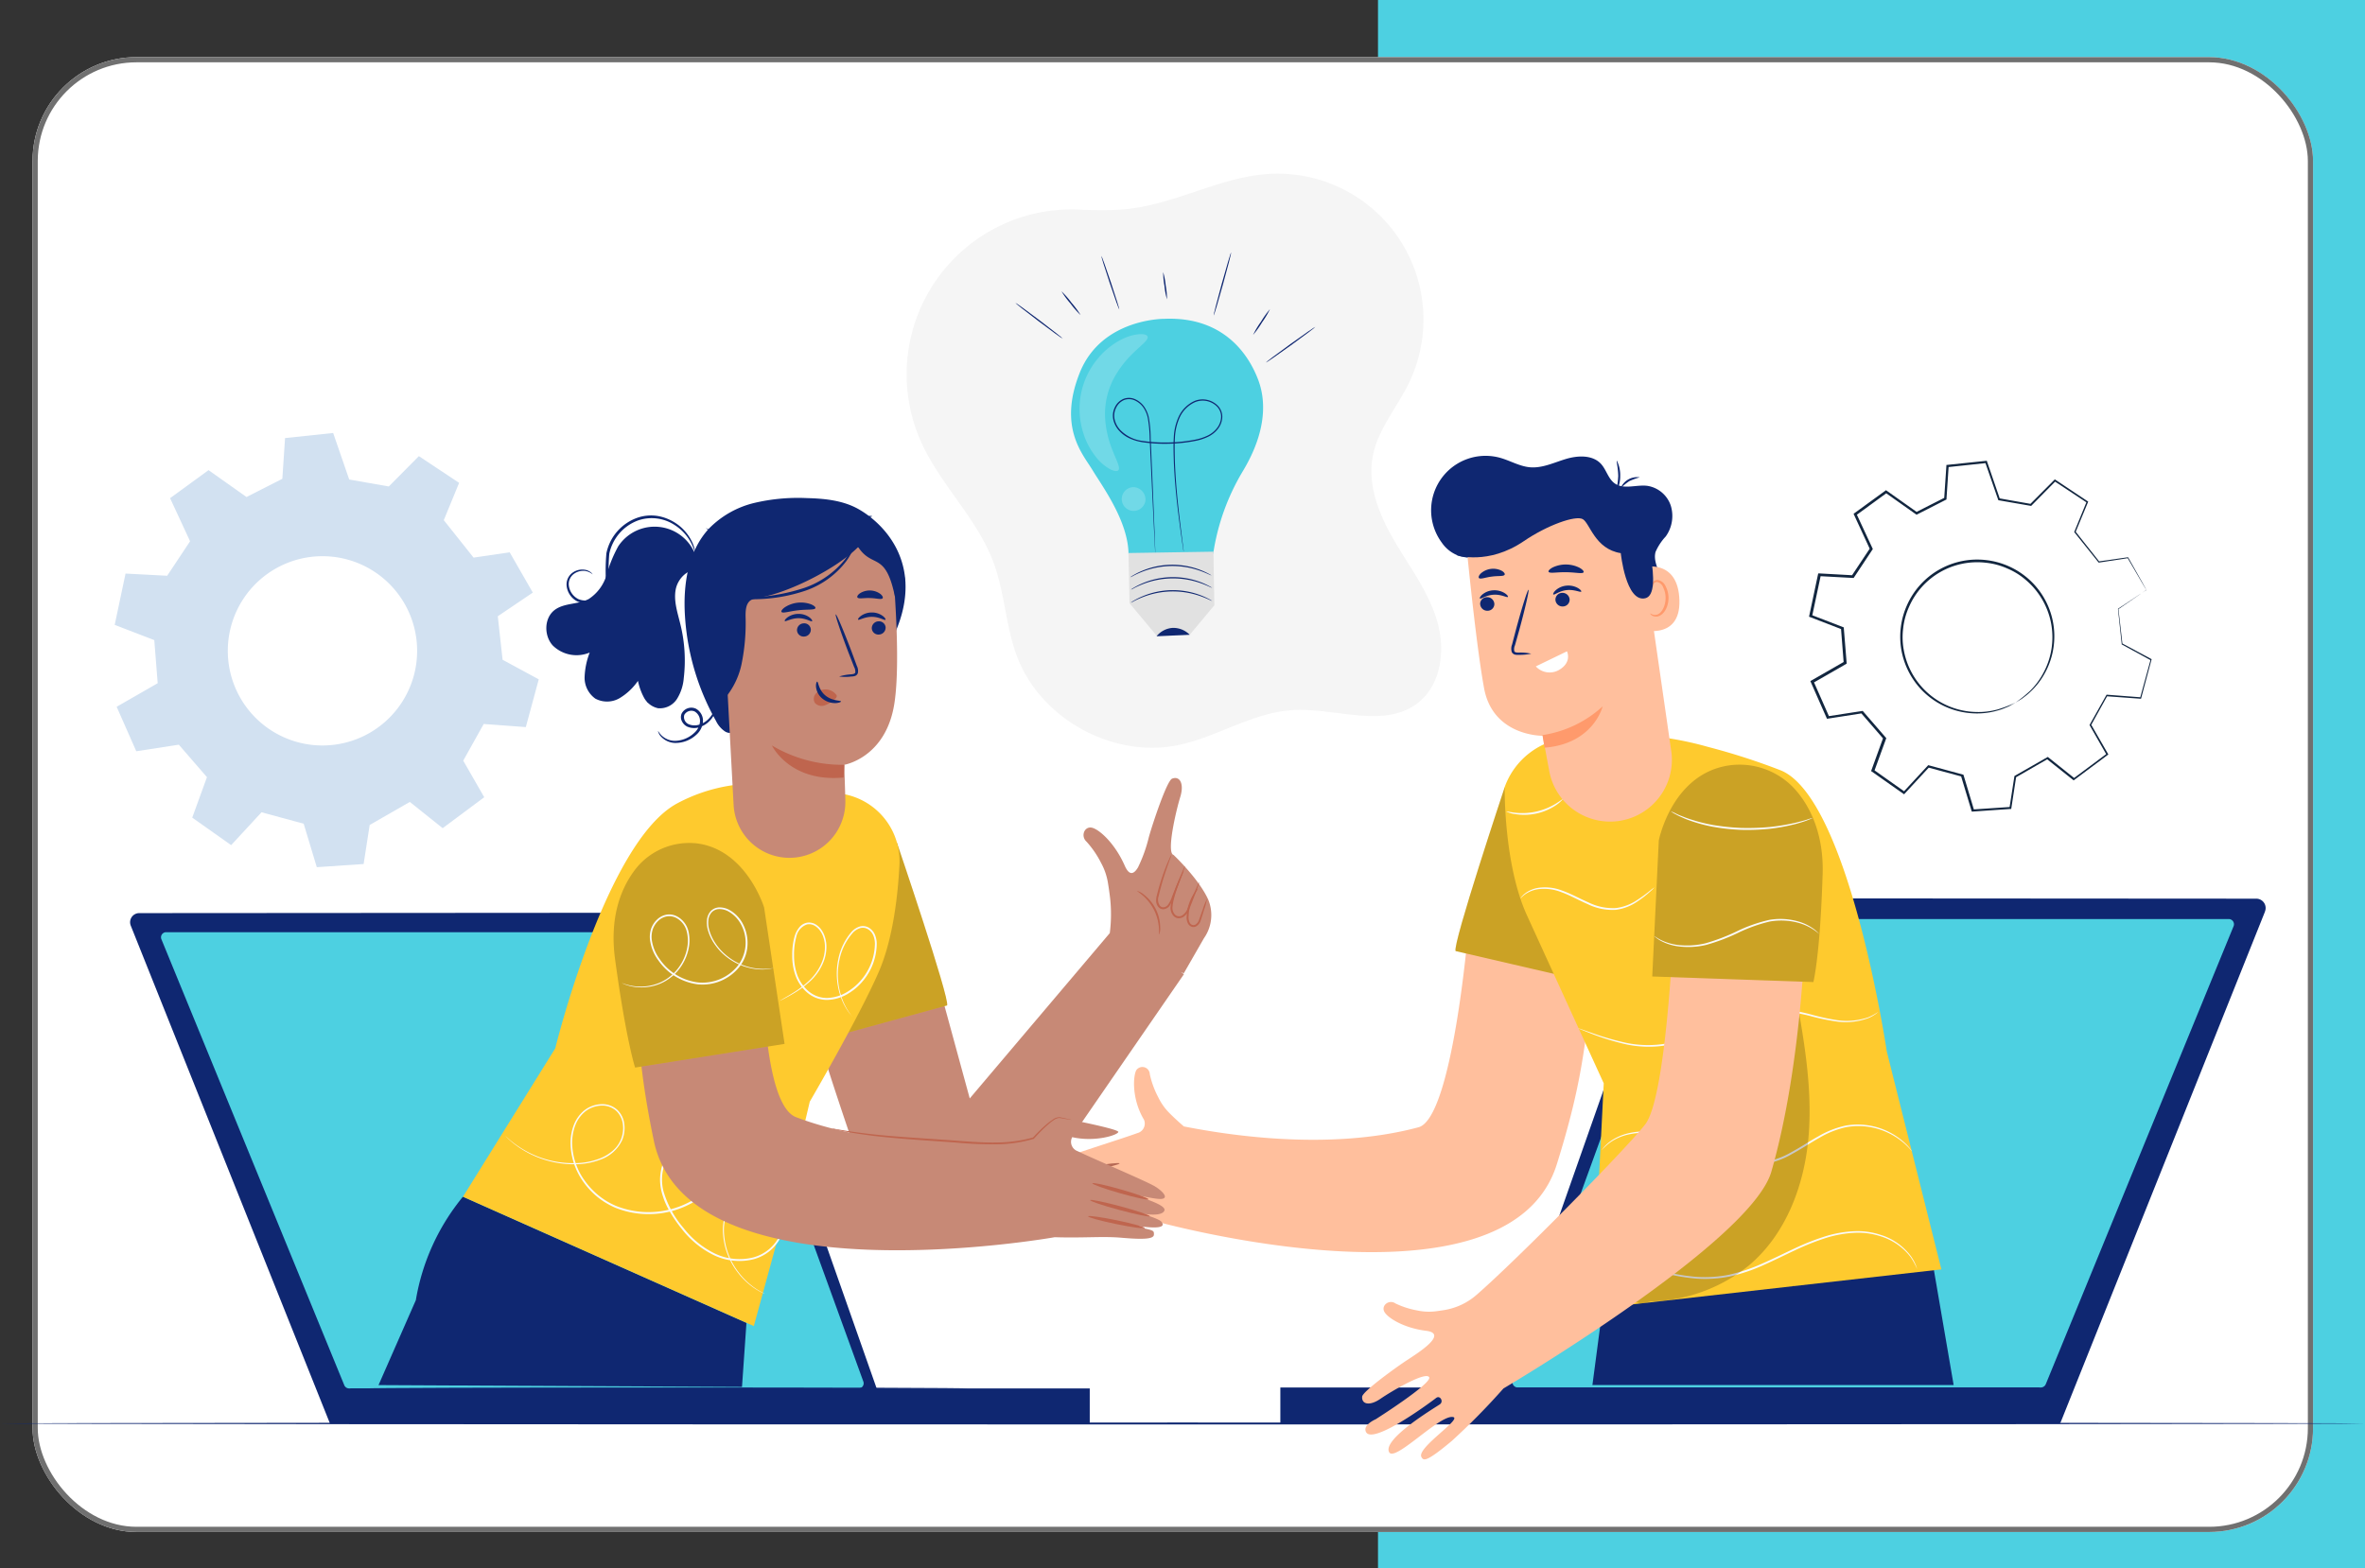 <svg xmlns="http://www.w3.org/2000/svg" width="455.268" height="302" viewBox="0 0 455.268 302">
  <rect x="0" y="0" width="455.268" height="302" fill="#333333" stroke="none"/>
  <g id="Grupo_146541" data-name="Grupo 146541" transform="translate(-4650.732 -9726)">
    <rect id="Rectángulo_42501" data-name="Rectángulo 42501" width="190" height="302" transform="translate(4916 9726)" fill="#4dd0e1"/>
    <g id="Rectángulo_44444" data-name="Rectángulo 44444" transform="translate(4657 9737)" fill="#fff" stroke="#707070" stroke-width="1">
      <rect width="439" height="284" rx="20" stroke="none"/>
      <rect x="0.5" y="0.5" width="438" height="283" rx="19.5" fill="none"/>
    </g>
    <g id="_9" data-name="9" transform="translate(4646.112 9653.413)">
      <path id="Trazado_200096" data-name="Trazado 200096" d="M129.926,226.082l-4.436-7.727-6.948,1.023-5.738-7.212,2.955-7.184-7.749-5.144-5.788,5.839-7.62-1.338L91.51,195.38l-9.259.98-.522,7.842-6.9,3.506-7.305-5.173-7.405,5.395,3.849,8.3-4.408,6.64-8.014-.422-2.089,9.881,7.62,2.934.658,8.3-7.9,4.536,3.778,8.565L61.8,255.4l5.416,6.254-2.833,7.792,7.491,5.295,5.846-6.325,8.114,2.2,2.526,8.371,9.015-.608,1.166-7.52,7.727-4.436,6.325,5.051,8-5.96-4.043-7.041,3.942-7.062,8.107.6,2.49-9.194-6.962-3.771-.923-8.379,6.747-4.558Zm-31.4,27.053a18.224,18.224,0,1,1,6.733-24.878A18.226,18.226,0,0,1,98.522,253.135Z" transform="translate(-22.757 -39.417)" fill="#d2e1f1"/>
      <g id="Grupo_142416" data-name="Grupo 142416" transform="translate(352.863 161.305)">
        <path id="Trazado_200097" data-name="Trazado 200097" d="M556.25,232.658l-3.565-6.2-5.585.821-4.609-5.788,2.377-5.768-6.222-4.126L534,216.281l-6.116-1.072-2.483-7.2-7.44.783-.425,6.29L512,217.894l-5.865-4.155-5.952,4.329,3.092,6.657-3.536,5.333-6.435-.338-1.681,7.933,6.116,2.358.531,6.667-6.348,3.643,3.034,6.879,6.57-1.024,4.348,5.024-2.271,6.261,6.019,4.251,4.7-5.082,6.512,1.759,2.029,6.725,7.237-.493.937-6.039,6.2-3.565,5.082,4.048,6.425-4.783L545.5,258.63l3.16-5.672,6.512.483,2-7.382-5.585-3.024-.744-6.725,5.42-3.662Zm-25.218,21.721a14.629,14.629,0,1,1,5.4-19.972A14.634,14.634,0,0,1,531.032,254.379Z" transform="translate(-491.34 -207.788)" fill="none"/>
        <path id="Trazado_200098" data-name="Trazado 200098" d="M531.645,255.046a25.2,25.2,0,0,0,2.8-2.242,13.931,13.931,0,0,0,2.522-3.333,14.452,14.452,0,0,0-3.333-18.1,13.179,13.179,0,0,0-3.517-2.174,13.475,13.475,0,0,0-4.164-1.111,14.32,14.32,0,0,0-14.744,8.464,13.655,13.655,0,0,0-1.14,4.155,13.447,13.447,0,0,0,.106,4.135,14.486,14.486,0,0,0,13.952,11.991,13.96,13.96,0,0,0,4.155-.5,26.2,26.2,0,0,0,3.353-1.285s-.068.048-.2.126c-.164.087-.367.2-.609.338a6.881,6.881,0,0,1-1.024.483,10.05,10.05,0,0,1-1.459.522,13.989,13.989,0,0,1-4.213.589,14.765,14.765,0,0,1-11.053-5.121,14.9,14.9,0,0,1-3.353-7.073,14.853,14.853,0,0,1,1.043-8.57,14.785,14.785,0,0,1,15.257-8.764,14.866,14.866,0,0,1,7.923,3.42,14.738,14.738,0,0,1,5.082,13.247,14.581,14.581,0,0,1-1.817,5.334,13.8,13.8,0,0,1-2.638,3.343,9.97,9.97,0,0,1-1.188,1,6.378,6.378,0,0,1-.937.647c-.242.145-.435.261-.6.357a.817.817,0,0,1-.213.106Z" transform="translate(-491.944 -208.445)" fill="#12263f"/>
        <path id="Trazado_200099" data-name="Trazado 200099" d="M556.24,232.65l-.329.242c-.242.164-.57.4-1.015.705-.918.638-2.271,1.565-4.039,2.783l.029-.068c.212,1.826.473,4.087.773,6.725l-.058-.087c1.652.889,3.546,1.9,5.594,3l.087.048-.029.1c-.6,2.232-1.266,4.715-1.981,7.392l-.029.116h-.126c-2.029-.155-4.222-.309-6.512-.473l.155-.087c-.976,1.759-2.048,3.681-3.15,5.672v-.174c1,1.749,2.116,3.672,3.256,5.652l.087.145-.135.1c-1.99,1.488-4.164,3.121-6.416,4.792l-.126.1-.126-.1c-1.565-1.246-3.3-2.628-5.082-4.048l.232.019c-1.923,1.1-4.039,2.329-6.2,3.575l.106-.155c-.29,1.865-.609,3.932-.928,6.039l-.029.174h-.174c-2.242.164-4.725.338-7.237.5h-.184l-.048-.164c-.628-2.087-1.324-4.387-2.029-6.725l.164.155c-2.029-.551-4.261-1.15-6.512-1.759l.242-.068c-1.459,1.585-3.073,3.324-4.7,5.082l-.145.155-.174-.126c-1.884-1.333-3.942-2.783-6.02-4.242l-.155-.106.068-.174c.715-1.961,1.488-4.106,2.271-6.261l.048.251c-1.372-1.575-2.85-3.295-4.348-5.024l.232.087c-2.077.319-4.309.667-6.57,1.024l-.193.029-.077-.174c-.966-2.184-1.99-4.522-3.034-6.879l-.087-.2.193-.116s.087-.048.135-.077q3.131-1.8,6.213-3.565l-.126.242q-.261-3.362-.522-6.667l.164.213q-3.087-1.188-6.116-2.358l-.2-.077.048-.2q.855-4.015,1.681-7.933l.048-.2h.213c2.174.126,4.309.242,6.435.357l-.213.106q1.8-2.7,3.546-5.334l-.019.232c-1.044-2.261-2.077-4.474-3.082-6.667l-.077-.174.155-.116,5.952-4.329.135-.1.135.1,5.865,4.155-.232-.019q2.841-1.435,5.546-2.812l-.116.184c.145-2.164.29-4.251.425-6.29v-.174l.184-.019c2.57-.271,5.044-.522,7.44-.773l.155-.019.048.155c.86,2.512,1.681,4.9,2.474,7.2l-.145-.126c2.174.386,4.174.744,6.116,1.082l-.155.048c1.671-1.681,3.2-3.208,4.657-4.676l.1-.1.116.077c2.261,1.507,4.3,2.87,6.213,4.145l.1.068-.048.106c-.9,2.164-1.672,4.029-2.387,5.759l-.019-.126c1.768,2.242,3.266,4.135,4.59,5.807l-.1-.039c2.329-.328,4.087-.58,5.585-.792h.048l.029.039c1.188,2.116,2.068,3.681,2.667,4.725.28.5.493.879.638,1.15.135.251.193.377.193.377s-.087-.126-.232-.377-.377-.638-.676-1.14c-.6-1.034-1.5-2.56-2.715-4.648l.077.039c-1.5.222-3.256.493-5.575.85h-.058l-.039-.039c-1.333-1.662-2.841-3.546-4.628-5.778l-.048-.058.029-.068c.715-1.739,1.469-3.594,2.358-5.768l.058.174c-1.913-1.266-3.961-2.618-6.232-4.116l.2-.019c-1.449,1.469-2.966,3-4.638,4.7l-.068.068-.087-.019-6.116-1.063-.106-.019-.039-.106c-.792-2.3-1.623-4.677-2.493-7.189l.213.135c-2.4.261-4.86.522-7.43.792l.184-.193c-.135,2.039-.271,4.126-.415,6.29v.126l-.116.058c-1.807.918-3.643,1.855-5.536,2.821l-.116.058-.106-.077q-2.884-2.029-5.865-4.145h.27c-1.942,1.42-3.923,2.86-5.942,4.338l.077-.29c1.015,2.184,2.048,4.4,3.092,6.657l.058.126-.077.116q-1.739,2.638-3.536,5.333l-.077.116h-.135q-3.174-.174-6.435-.348l.251-.193q-.826,3.913-1.681,7.933l-.155-.28c2.019.783,4.068,1.565,6.116,2.358l.145.058v.155q.275,3.3.541,6.667v.155l-.126.077q-3.087,1.768-6.213,3.565c-.048.029-.1.058-.135.077l.106-.319c1.034,2.358,2.068,4.7,3.034,6.879l-.271-.145c2.251-.348,4.493-.7,6.57-1.015l.135-.019.087.106c1.5,1.73,2.976,3.44,4.348,5.024l.1.106-.048.135c-.783,2.155-1.565,4.29-2.28,6.261l-.087-.29,6.01,4.251-.319.029c1.623-1.759,3.227-3.488,4.7-5.073l.1-.106.135.039c2.261.609,4.483,1.217,6.512,1.768l.126.039.039.126c.705,2.338,1.391,4.638,2.019,6.725l-.232-.164c2.522-.164,5-.328,7.237-.483l-.2.184c.329-2.106.647-4.174.937-6.039l.019-.106.087-.048c2.164-1.237,4.29-2.454,6.213-3.556l.126-.068.106.087c1.778,1.42,3.507,2.812,5.073,4.058h-.242c2.251-1.681,4.435-3.295,6.425-4.783l-.048.242c-1.14-1.99-2.232-3.913-3.237-5.662l-.048-.087.048-.087c1.111-1.99,2.193-3.9,3.179-5.662l.048-.087h.106c2.29.184,4.483.348,6.512.5l-.155.106c.725-2.667,1.411-5.15,2.019-7.372l.058.145c-2.048-1.121-3.933-2.145-5.575-3.044l-.048-.029v-.058c-.29-2.638-.522-4.9-.715-6.725V236.3l.029-.029,4.048-2.686c.454-.3.8-.522,1.044-.686s.367-.232.367-.232Z" transform="translate(-491.33 -207.78)" fill="#12263f"/>
      </g>
      <path id="Trazado_200100" data-name="Trazado 200100" d="M459.888,442.306c0,.1-101.924.186-227.623.186S4.62,442.406,4.62,442.306s101.9-.186,227.645-.186S459.888,442.206,459.888,442.306Z" transform="translate(0 -95.614)" fill="#0f2771"/>
      <g id="Grupo_142434" data-name="Grupo 142434" transform="translate(205.936 160.391)">
        <g id="Grupo_142417" data-name="Grupo 142417" transform="translate(45.154 85.172)">
          <path id="Trazado_200101" data-name="Trazado 200101" d="M554.417,303.587l-39.374,98.432H404.54l35.1-99.77a1.812,1.812,0,0,1,1.7-1.209l111.39.072a1.8,1.8,0,0,1,1.674,2.476Z" transform="translate(-364.865 -301.04)" fill="#0f2771"/>
          <path id="Trazado_200102" data-name="Trazado 200102" d="M550.354,308.008,514.2,396.194a1.035,1.035,0,0,1-.959.63H412.569a1.011,1.011,0,0,1-.973-1.345l32.033-88.186a1.033,1.033,0,0,1,.973-.673H549.4a1.009,1.009,0,0,1,.959,1.381Z" transform="translate(-366.856 -302.628)" fill="#4dd0e1"/>
          <path id="Trazado_200103" data-name="Trazado 200103" d="M499.274,439.626H349.09V432.7h146.1Z" transform="translate(-349.09 -338.497)" fill="#0f2771"/>
        </g>
        <g id="Grupo_142425" data-name="Grupo 142425" transform="translate(0 53.584)">
          <g id="Grupo_142418" data-name="Grupo 142418" transform="translate(0 37.948)">
            <path id="Trazado_200104" data-name="Trazado 200104" d="M367.283,309.93s-3.027,35.976-9.545,37.729c-17.745,4.765-38.043,1.238-45.17-.157-.8-.687-1.724-1.517-2.762-2.554a11.181,11.181,0,0,1-2.175-3.07,17.312,17.312,0,0,1-1.624-4.436,1.427,1.427,0,0,0-2.6-.773c-.63,1.159-.9,5.552,1.488,9.552a1.9,1.9,0,0,1-1.3,2.569c-3.012,1.109-13.63,4.408-15.34,5.223-1.524.723-3,2.018-1.4,2.275s10.375-1,10.375-1-11.527,1.417-11.241,3.091c.193,1.152,3.3,1.7,10.833,0,0,0-9.488,1.245-10.475,2.24-2.24,2.247,9.187.866,9.187.866-8,1.038-7.913.622-8,1.717-.064.823,1.746,1.152,6.139,1.209,3.563.043,7.248.8,12.672,1.159h0s68.574,19.4,78.011-10.783c5.087-16.271,5.116-22.46,6.876-33.128" transform="translate(-285.983 -309.93)" fill="#ffbf9d"/>
            <path id="Trazado_200105" data-name="Trazado 200105" d="M301.693,381.218c.029.2-2.411.622-5.452.937s-5.517.408-5.531.207,2.433-.622,5.452-.937S301.657,381.018,301.693,381.218Z" transform="translate(-287.327 -330.181)" fill="#b66955"/>
            <path id="Trazado_200106" data-name="Trazado 200106" d="M301.327,376.884c.036.2-2.54.794-5.753,1.324s-5.839.8-5.874.6,2.54-.794,5.753-1.324S301.291,376.683,301.327,376.884Z" transform="translate(-287.04 -328.959)" fill="#b66955"/>
            <path id="Trazado_200107" data-name="Trazado 200107" d="M301.456,372.364c.036.2-2.39.8-5.423,1.345s-5.517.823-5.552.622,2.39-.8,5.423-1.345S301.42,372.164,301.456,372.364Z" transform="translate(-287.262 -327.674)" fill="#b66955"/>
          </g>
          <g id="Grupo_142419" data-name="Grupo 142419" transform="translate(78.859)">
            <path id="Trazado_200108" data-name="Trazado 200108" d="M498.132,395.75l4.458,25.966H433.05l2.662-20.17Z" transform="translate(-406.682 -296.397)" fill="#0f2771"/>
            <path id="Trazado_200109" data-name="Trazado 200109" d="M405.687,271.11s-10.11,30.359-9.459,31.575l22.245,5.159Z" transform="translate(-396.198 -260.937)" fill="#feca2e"/>
            <path id="Trazado_200110" data-name="Trazado 200110" d="M405.687,271.11s-10.11,30.359-9.459,31.575l22.245,5.159Z" transform="translate(-396.198 -260.937)" opacity="0.2"/>
            <path id="Trazado_200111" data-name="Trazado 200111" d="M428.517,324.091l-2.182,43.453,67.179-7.606-10.518-42s-7.227-48.69-20.4-54.092a126.781,126.781,0,0,0-13.974-4.508,64.267,64.267,0,0,0-25.83-1.91l-1.352.172a14.419,14.419,0,0,0-11.992,9.459s-.236,14.954,4.357,24.857l14.7,32.169Z" transform="translate(-399.967 -256.893)" fill="#feca2e"/>
            <path id="Trazado_200112" data-name="Trazado 200112" d="M458.176,424.611c-.1,0-.25-3.535-.336-7.892s-.064-7.9.043-7.9.25,3.527.336,7.892.064,7.9-.036,7.9Z" transform="translate(-413.721 -300.115)" fill="#0f2771"/>
            <path id="Trazado_200113" data-name="Trazado 200113" d="M463.033,411.46a.574.574,0,0,1,.293-.193,1.334,1.334,0,0,1,1.689,1.316,1.566,1.566,0,0,1-1.045,1.4,1.664,1.664,0,0,1-1.681-.472,1.579,1.579,0,0,1-.408-1.359c.15-.83.658-1.109.665-1.066a2.875,2.875,0,0,0-.4,1.095,1.4,1.4,0,0,0,.393,1.095,1.366,1.366,0,0,0,1.324.358,1.248,1.248,0,0,0,.816-1.066,1.022,1.022,0,0,0-.522-.973,1.591,1.591,0,0,0-1.116-.136Z" transform="translate(-414.878 -300.759)" fill="#0f2771"/>
            <path id="Trazado_200114" data-name="Trazado 200114" d="M514.614,414.025a2.355,2.355,0,0,1-.265.215c-.186.122-.444.329-.809.537a16.74,16.74,0,0,1-3.241,1.51,18,18,0,0,1-17.365-2.912,18.762,18.762,0,0,1-3.642-3.857,16.926,16.926,0,0,1-1.746-3.12c-.179-.386-.265-.7-.343-.909a1.438,1.438,0,0,1-.093-.329,12.19,12.19,0,0,1,.565,1.173,18.668,18.668,0,0,0,1.832,3.027,19.058,19.058,0,0,0,3.642,3.742,17.87,17.87,0,0,0,11.927,3.849,19.285,19.285,0,0,0,8.386-2.3c.737-.4,1.131-.651,1.145-.622Z" transform="translate(-422.062 -299.074)" fill="#0f2771"/>
            <path id="Trazado_200115" data-name="Trazado 200115" d="M439.494,298.092a10.408,10.408,0,0,1-.8.78,21.7,21.7,0,0,1-2.4,1.882,9.577,9.577,0,0,1-4.221,1.66,10.8,10.8,0,0,1-5.438-1.095c-1.81-.794-3.434-1.717-5.016-2.282a9,9,0,0,0-4.343-.615,5.728,5.728,0,0,0-2.755,1.059c-.565.429-.794.758-.823.737a.886.886,0,0,1,.157-.243,3.861,3.861,0,0,1,.579-.6,5.641,5.641,0,0,1,2.8-1.209,9.07,9.07,0,0,1,4.5.551c1.624.565,3.263,1.488,5.044,2.268a10.741,10.741,0,0,0,5.259,1.095,9.533,9.533,0,0,0,4.114-1.546,28.339,28.339,0,0,0,2.447-1.774,7.174,7.174,0,0,1,.894-.665Z" transform="translate(-401.177 -268.608)" fill="#fafafa"/>
            <path id="Trazado_200116" data-name="Trazado 200116" d="M420.777,274.346a6.13,6.13,0,0,1-1.288,1.138,10.942,10.942,0,0,1-7.964,1.739,4.885,4.885,0,0,1-1.646-.5c.021-.064.644.122,1.681.236a12.363,12.363,0,0,0,7.785-1.7c.887-.537,1.388-.966,1.431-.916Z" transform="translate(-400.09 -261.855)" fill="#fafafa"/>
            <path id="Trazado_200117" data-name="Trazado 200117" d="M487.028,331.378a6.057,6.057,0,0,1-.465.4,7.56,7.56,0,0,1-1.538.851,12.573,12.573,0,0,1-6.389.587,42.236,42.236,0,0,1-4.365-.909,34.9,34.9,0,0,0-4.98-.966,17.99,17.99,0,0,0-5.545.4,35.319,35.319,0,0,0-5.7,1.9c-3.814,1.588-7.42,3.306-10.976,4.05a20.878,20.878,0,0,1-9.523-.243,47.791,47.791,0,0,1-6.132-1.975c-.68-.272-1.224-.487-1.624-.651-.372-.157-.558-.243-.558-.25a4.9,4.9,0,0,1,.587.179l1.653.58a54.743,54.743,0,0,0,6.146,1.853,20.835,20.835,0,0,0,9.395.165c3.5-.744,7.076-2.461,10.911-4.057a36.084,36.084,0,0,1,5.767-1.918,18.2,18.2,0,0,1,5.652-.386A34.636,34.636,0,0,1,474.364,332a41.542,41.542,0,0,0,4.322.945,12.814,12.814,0,0,0,6.3-.458,9.941,9.941,0,0,0,2.054-1.116Z" transform="translate(-405.595 -277.953)" fill="#fafafa"/>
            <path id="Trazado_200118" data-name="Trazado 200118" d="M435.59,366.8a1.482,1.482,0,0,1,.093-.136c.086-.107.186-.229.308-.386a7.821,7.821,0,0,1,1.431-1.252,9.8,9.8,0,0,1,2.726-1.274,12.843,12.843,0,0,1,3.95-.486c2.991.05,6.368,1.288,9.9,2.862a56.548,56.548,0,0,0,5.645,2.232,17.033,17.033,0,0,0,6.368.887,15.1,15.1,0,0,0,6.089-2.011c1.846-1,3.542-2.147,5.252-3.084a17.782,17.782,0,0,1,5.159-2.018,13.365,13.365,0,0,1,11.069,3.041,9.573,9.573,0,0,1,1.717,1.889.871.871,0,0,1-.122-.114c-.086-.1-.2-.215-.329-.365a7.914,7.914,0,0,0-.558-.572,8.6,8.6,0,0,0-.809-.723,13.482,13.482,0,0,0-6.2-2.862,13.1,13.1,0,0,0-4.722.021,17.405,17.405,0,0,0-5.051,2.011c-1.689.937-3.377,2.089-5.245,3.105a15.408,15.408,0,0,1-6.232,2.068,17.342,17.342,0,0,1-6.5-.909,55.966,55.966,0,0,1-5.667-2.268c-3.52-1.588-6.84-2.826-9.774-2.912a13.02,13.02,0,0,0-3.885.422,9.829,9.829,0,0,0-2.7,1.195,9.987,9.987,0,0,0-1.91,1.66Z" transform="translate(-407.405 -286.775)" fill="#fafafa"/>
            <path id="Trazado_200119" data-name="Trazado 200119" d="M495.773,397.889a12.362,12.362,0,0,0-1.266-2.311,11.483,11.483,0,0,0-5.824-3.992,13.909,13.909,0,0,0-4.88-.651,21.991,21.991,0,0,0-5.588,1,47.057,47.057,0,0,0-5.86,2.333c-1.989.923-4.021,1.96-6.168,2.9a33.182,33.182,0,0,1-6.475,2.182,24.475,24.475,0,0,1-6.354.415,37.33,37.33,0,0,1-10.468-2.433c-2.869-1.088-5.109-2.132-6.654-2.862-.773-.365-1.367-.658-1.767-.859-.186-.093-.336-.172-.458-.236a.8.8,0,0,1-.15-.093,1.438,1.438,0,0,1,.165.057c.129.057.279.122.472.2.436.193,1.037.458,1.8.8,1.567.687,3.821,1.7,6.69,2.748a37.618,37.618,0,0,0,10.4,2.34A24.07,24.07,0,0,0,459.64,399a33.464,33.464,0,0,0,6.4-2.168c2.132-.93,4.164-1.961,6.16-2.884a45.833,45.833,0,0,1,5.917-2.333,21.954,21.954,0,0,1,5.681-.987,14.063,14.063,0,0,1,4.973.708,11.439,11.439,0,0,1,5.86,4.157,8.827,8.827,0,0,1,.937,1.739c.064.193.122.358.165.487a.481.481,0,0,1,.043.172Z" transform="translate(-406.913 -294.937)" fill="#fafafa"/>
          </g>
          <g id="Grupo_142424" data-name="Grupo 142424" transform="translate(60.893 5.852)">
            <g id="Grupo_142423" data-name="Grupo 142423">
              <g id="Grupo_142420" data-name="Grupo 142420" transform="translate(50.373 43.781)" opacity="0.2">
                <path id="Trazado_200120" data-name="Trazado 200120" d="M446.742,385.84a31.242,31.242,0,0,0,18.861-6.948c7.141-6.025,10.675-15.483,11.455-24.8s-.88-18.639-2.533-27.833a126.523,126.523,0,0,0-15.433,28.978c-2.533,6.754-4.758,14.131-10.368,18.66-2,1.617-4.393,2.819-5.953,4.865s-1.9,5.4.172,6.912c.615.2,1.231.4,1.853.6" transform="translate(-441.49 -326.26)"/>
              </g>
              <g id="Grupo_142422" data-name="Grupo 142422">
                <path id="Trazado_200121" data-name="Trazado 200121" d="M377.443,378.821a16.227,16.227,0,0,0,4.264,1.381,10.636,10.636,0,0,0,3.592.157c.558-.072,1.088-.15,1.581-.229a12.486,12.486,0,0,0,6.225-2.919c7.749-6.726,28.72-28.012,32.47-32.827,4.508-5.788,5.767-44.054,5.767-44.054l25.164,4.121s-.451,27.576-6.64,49.034c-3.935,13.645-51.531,41.721-51.574,41.742a132.241,132.241,0,0,1-9.924,10.089c-5.073,4.25-5.459,3.806-5.853,3.127-1.059-1.817,8.643-7.82,5.81-7.735s-11.012,8.722-12.035,6.783c-1.338-2.533,8.93-8.629,9.759-9.209.809-.565.021-1.8-.7-1.238-1.037.809-12.149,9.058-13.494,6.59-.744-1.374,1.839-2.476,1.839-2.476s10.969-6.955,10.3-8.1c-.68-1.166-7.262,2.7-9.387,4.164-2.1,1.445-3.642,1.03-3.506-.429.093-.995,6.5-5.624,8.629-7.019s8.064-5.116,3.649-5.66-7.6-2.619-8.071-3.785.973-2.24,2.146-1.517Z" transform="translate(-371.088 -275.102)" fill="#ffbf9d"/>
                <g id="Grupo_142421" data-name="Grupo 142421" transform="translate(55.853)">
                  <path id="Trazado_200122" data-name="Trazado 200122" d="M463.052,265.371a14.38,14.38,0,0,1,13.223,4.071c2.934,3.055,5.881,8.164,5.631,16.278-.487,15.82-1.739,21.215-1.739,21.215l-31.017-1.073,1.216-26.574s2.4-11.749,12.679-13.909Z" transform="translate(-449.15 -265.071)" fill="#feca2e"/>
                  <path id="Trazado_200123" data-name="Trazado 200123" d="M463.052,265.371a14.38,14.38,0,0,1,13.223,4.071c2.934,3.055,5.924,8.572,5.674,16.678-.487,15.82-1.782,20.814-1.782,20.814l-31.017-1.073,1.259-26.173s2.354-12.149,12.636-14.31Z" transform="translate(-449.15 -265.071)" opacity="0.2"/>
                </g>
              </g>
            </g>
            <path id="Trazado_200124" data-name="Trazado 200124" d="M481.508,309.532a11.174,11.174,0,0,0-1.045-.809,10.154,10.154,0,0,0-3.256-1.445,12.672,12.672,0,0,0-5.259-.186,29.668,29.668,0,0,0-6.132,2.189,36.8,36.8,0,0,1-6.168,2.325,14.815,14.815,0,0,1-5.388.258,9.878,9.878,0,0,1-3.449-1.145,7.072,7.072,0,0,1-.816-.565,1.357,1.357,0,0,1-.258-.229c.029-.036.386.272,1.138.673a10.452,10.452,0,0,0,3.413,1.016,15.184,15.184,0,0,0,5.273-.329,37.929,37.929,0,0,0,6.1-2.333,28.8,28.8,0,0,1,6.225-2.182,12.534,12.534,0,0,1,5.381.265,9.487,9.487,0,0,1,3.27,1.588,6.386,6.386,0,0,1,.737.665c.157.165.236.25.222.265Z" transform="translate(-393.464 -276.884)" fill="#fafafa"/>
            <path id="Trazado_200125" data-name="Trazado 200125" d="M481.491,278.9s-.351.179-1.023.436c-.329.136-.744.272-1.231.422s-1.038.322-1.66.458a35.511,35.511,0,0,1-4.422.78,43.512,43.512,0,0,1-5.5.2,38.826,38.826,0,0,1-5.466-.6,28.889,28.889,0,0,1-4.336-1.173,14.886,14.886,0,0,1-1.6-.644,10.06,10.06,0,0,1-1.173-.572,6.838,6.838,0,0,1-.952-.572,6.368,6.368,0,0,1,1.016.444,11.334,11.334,0,0,0,1.188.508c.465.193,1,.4,1.61.587a31.714,31.714,0,0,0,4.314,1.088,43.28,43.28,0,0,0,5.424.565,45.831,45.831,0,0,0,5.445-.172,39.727,39.727,0,0,0,4.4-.694c.622-.122,1.181-.272,1.667-.4s.909-.243,1.245-.358a7.037,7.037,0,0,1,1.066-.3Z" transform="translate(-394.713 -268.643)" fill="#fafafa"/>
          </g>
        </g>
        <g id="Grupo_142433" data-name="Grupo 142433" transform="translate(74.238)">
          <g id="Grupo_142430" data-name="Grupo 142430">
            <path id="Trazado_200126" data-name="Trazado 200126" d="M429.779,207.315a2.118,2.118,0,0,0,3.334,2.011c1.266-.916,1.145-2.841.637-4.322s-1.281-3.019-.866-4.529a10.425,10.425,0,0,1,1.96-2.977,6.764,6.764,0,0,0,.966-5.946,5.674,5.674,0,0,0-4.543-3.806c-2.111-.25-4.515.766-6.246-.465-1.259-.894-1.6-2.619-2.64-3.756-1.624-1.76-4.443-1.638-6.74-.952s-4.565,1.817-6.948,1.6c-1.989-.179-3.778-1.266-5.7-1.81a10.48,10.48,0,0,0-11.255,16.328,6.7,6.7,0,0,0,3.714,2.676" transform="translate(-389.739 -182.002)" fill="#0f2771"/>
            <g id="Grupo_142428" data-name="Grupo 142428" transform="translate(6.39 8.951)">
              <g id="Grupo_142426" data-name="Grupo 142426">
                <path id="Trazado_200127" data-name="Trazado 200127" d="M428.814,255.772h0a11.916,11.916,0,0,1-13.852-9.531c-.687-3.692-1.259-6.8-1.259-6.8s-9.581.143-11.291-9.173-3.62-29.779-3.62-29.779l-.122-1.238c10.01-6.482,22.918-6.017,33.457-.436l.315,1.925,6.053,41.986a11.905,11.905,0,0,1-9.688,13.044Z" transform="translate(-398.67 -194.512)" fill="#ffbf9d"/>
                <path id="Trazado_200128" data-name="Trazado 200128" d="M423.809,234.58l-5.989,2.9a3.614,3.614,0,0,0,4.436.7c2.619-1.5,1.56-3.606,1.56-3.606Z" transform="translate(-404.118 -205.912)" fill="#fff"/>
                <path id="Trazado_200129" data-name="Trazado 200129" d="M419.627,254.921A21.979,21.979,0,0,0,431.2,249.39s-1.732,7.205-11.19,7.956l-.393-2.418Z" transform="translate(-404.63 -210.125)" fill="#ff9a6c"/>
              </g>
              <g id="Grupo_142427" data-name="Grupo 142427" transform="translate(33.335 12.309)">
                <path id="Trazado_200130" data-name="Trazado 200130" d="M446.183,211.912c.193-.1,6.869-1.71,7.091,6.354s-7.992,5.617-8.014,5.388S446.183,211.912,446.183,211.912Z" transform="translate(-445.259 -211.716)" fill="#ffbf9d"/>
                <path id="Trazado_200131" data-name="Trazado 200131" d="M448.6,221.8a3,3,0,0,0,.386.2,1.422,1.422,0,0,0,1.052,0c.844-.336,1.524-1.71,1.524-3.163a4.61,4.61,0,0,0-.451-2,1.645,1.645,0,0,0-1.088-1.052.714.714,0,0,0-.816.408c-.1.229-.043.386-.086.4-.021.021-.179-.129-.122-.465a.954.954,0,0,1,.3-.515,1.064,1.064,0,0,1,.773-.229,1.983,1.983,0,0,1,1.5,1.209,4.792,4.792,0,0,1,.551,2.232c0,1.624-.794,3.17-1.953,3.535a1.511,1.511,0,0,1-1.288-.179c-.258-.193-.3-.372-.272-.386Z" transform="translate(-446.21 -212.757)" fill="#ff9a6c"/>
              </g>
            </g>
            <g id="Grupo_142429" data-name="Grupo 142429" transform="translate(3.829 0.906)">
              <path id="Trazado_200132" data-name="Trazado 200132" d="M396.163,203.723s6.032,1.968,12.893-2.719c4.5-3.07,9.974-5.023,11.348-4.221s2.318,5.746,7.305,6.54c0,0,.973,9.545,4.715,8.686s-.637-15.247-.637-15.247l-9.523-5.059-10.375-.522-10.983,2.769-5.817,4.708,1.08,5.066Z" transform="translate(-395.09 -185.52)" fill="#0f2771"/>
              <path id="Trazado_200133" data-name="Trazado 200133" d="M444.32,187.716a12.647,12.647,0,0,0-2.018.73,13.232,13.232,0,0,0-1.667,1.345,3.432,3.432,0,0,1,3.685-2.075Z" transform="translate(-408.044 -184.51)" fill="#0f2771"/>
              <path id="Trazado_200134" data-name="Trazado 200134" d="M439.562,183.27a6.2,6.2,0,0,1,.644,2.948,5.96,5.96,0,0,1-.358,2.125c-.2.515-.4.794-.444.78a15.267,15.267,0,0,0,.422-2.9c-.029-1.617-.394-2.919-.272-2.948Z" transform="translate(-407.693 -183.269)" fill="#0f2771"/>
            </g>
          </g>
          <g id="Grupo_142431" data-name="Grupo 142431" transform="translate(9.314 25.858)">
            <path id="Trazado_200135" data-name="Trazado 200135" d="M402.847,221.3a1.371,1.371,0,0,0,1.388,1.317,1.308,1.308,0,0,0,1.345-1.3A1.376,1.376,0,0,0,404.192,220a1.314,1.314,0,0,0-1.352,1.3Z" transform="translate(-402.78 -218.671)" fill="#0f2771"/>
            <path id="Trazado_200136" data-name="Trazado 200136" d="M402.78,219.722c.179.172,1.173-.651,2.647-.723,1.467-.093,2.59.615,2.74.422.072-.086-.114-.394-.6-.716a3.781,3.781,0,0,0-2.2-.558,3.611,3.611,0,0,0-2.1.794c-.436.372-.572.7-.487.78Z" transform="translate(-402.756 -218.142)" fill="#0f2771"/>
          </g>
          <g id="Grupo_142432" data-name="Grupo 142432" transform="translate(23.436 24.95)">
            <path id="Trazado_200137" data-name="Trazado 200137" d="M423.1,220.213a1.364,1.364,0,0,0,1.445,1.245,1.317,1.317,0,0,0,1.288-1.367,1.375,1.375,0,0,0-1.445-1.252,1.312,1.312,0,0,0-1.288,1.367Z" transform="translate(-422.665 -217.432)" fill="#0f2771"/>
            <path id="Trazado_200138" data-name="Trazado 200138" d="M422.527,218.588c.186.165,1.145-.7,2.612-.844s2.612.487,2.755.293c.072-.086-.129-.394-.637-.687a3.768,3.768,0,0,0-2.225-.458,3.611,3.611,0,0,0-2.061.894c-.415.394-.537.73-.451.8Z" transform="translate(-422.494 -216.873)" fill="#0f2771"/>
          </g>
          <path id="Trazado_200139" data-name="Trazado 200139" d="M415.05,230.309a9.871,9.871,0,0,0-2.426-.2c-.379,0-.737-.043-.83-.293a1.9,1.9,0,0,1,.143-1.138c.265-.944.537-1.925.83-2.962,1.145-4.214,1.932-7.663,1.76-7.706s-1.238,3.334-2.375,7.549c-.272,1.037-.537,2.025-.78,2.976a2.15,2.15,0,0,0-.05,1.488.942.942,0,0,0,.673.487,2.544,2.544,0,0,0,.644.029,10.046,10.046,0,0,0,2.418-.229Z" transform="translate(-395.845 -192.246)" fill="#0f2771"/>
          <path id="Trazado_200140" data-name="Trazado 200140" d="M421.252,212.6c.186.386,1.631.05,3.37.093,1.746,0,3.177.372,3.37,0,.086-.179-.193-.529-.794-.866a5.884,5.884,0,0,0-5.137-.064c-.608.315-.894.658-.816.844Z" transform="translate(-398.699 -190.309)" fill="#0f2771"/>
          <path id="Trazado_200141" data-name="Trazado 200141" d="M402.5,214.131c.293.308,1.266-.136,2.483-.272,1.209-.179,2.268,0,2.469-.365.086-.179-.107-.5-.587-.766a3.61,3.61,0,0,0-3.992.515c-.394.386-.5.744-.372.894Z" transform="translate(-393.355 -190.635)" fill="#0f2771"/>
        </g>
      </g>
      <g id="Grupo_142447" data-name="Grupo 142447" transform="translate(29.663 168.477)">
        <g id="Grupo_142435" data-name="Grupo 142435" transform="translate(0 79.869)">
          <path id="Trazado_200142" data-name="Trazado 200142" d="M39.749,307.413l38.344,95.863H185.712L151.525,306.1a1.767,1.767,0,0,0-1.66-1.173L41.38,305a1.757,1.757,0,0,0-1.631,2.411Z" transform="translate(-39.62 -304.93)" fill="#0f2771"/>
          <path id="Trazado_200143" data-name="Trazado 200143" d="M48.011,311.515,83.221,397.4a1,1,0,0,0,.93.615H182.2a.982.982,0,0,0,.944-1.309l-31.2-85.889a1,1,0,0,0-.944-.651H48.941A.983.983,0,0,0,48.011,311.515Z" transform="translate(-41.986 -306.421)" fill="#4dd0e1"/>
          <path id="Trazado_200144" data-name="Trazado 200144" d="M93.39,439.7H239.653V432.95H97.361Z" transform="translate(-54.917 -341.351)" fill="#0f2771"/>
        </g>
        <g id="Grupo_142446" data-name="Grupo 142446" transform="translate(47.824)">
          <g id="Grupo_142436" data-name="Grupo 142436" transform="translate(84.114 53.927)">
            <path id="Trazado_200145" data-name="Trazado 200145" d="M298.754,299.588a7.762,7.762,0,0,0,.873-7.5c-1.81-4.021-6.676-8.608-6.676-8.608-1.417-.365.458-8.45,1.281-11.126.816-2.647-.107-4.143-1.567-3.556-.995.393-3.706,8.529-4.458,11.2a28.6,28.6,0,0,1-2.1,5.881c-.773,1.3-1.66,1.7-2.554-.329-1.968-4.479-5.13-7.2-6.482-7.341s-2,1.7-.873,2.719a18.384,18.384,0,0,1,2.79,4.071,12,12,0,0,1,1.309,3.728c.193,1.13.329,2.139.436,3.041a28.563,28.563,0,0,1-.057,6.762l-26.96,31.84-5.881-21.558-.544-1.66-23.211,8.622c-.694.186,4.987,17.065,8.593,27.554a19.028,19.028,0,0,0,10.8,11.434h0a19.048,19.048,0,0,0,22.624-6.432l28.856-41.893-.622-.422.587.265,3.842-6.69Z" transform="translate(-224.019 -268.673)" fill="#c78976"/>
            <path id="Trazado_200146" data-name="Trazado 200146" d="M321.228,291.479a6.871,6.871,0,0,1-.229.787c-.208.572-.458,1.274-.758,2.1-.343.909-.737,1.953-1.173,3.091a6.161,6.161,0,0,1-.88,1.8,1.7,1.7,0,0,1-.995.565,1.225,1.225,0,0,1-1.109-.444,1.789,1.789,0,0,1-.415-1.088,3.743,3.743,0,0,1,.122-1.073c.165-.665.329-1.3.508-1.9.351-1.2.715-2.261,1.052-3.148s.637-1.581.859-2.061a3.066,3.066,0,0,1,.386-.723,4.113,4.113,0,0,1-.25.78c-.179.494-.444,1.209-.744,2.1s-.644,1.953-.966,3.148c-.165.594-.329,1.231-.479,1.882a2.04,2.04,0,0,0,.222,1.839.842.842,0,0,0,.78.315,1.323,1.323,0,0,0,.766-.436,6.143,6.143,0,0,0,.83-1.681c.458-1.13.88-2.161,1.245-3.062.343-.809.63-1.5.873-2.054a4.09,4.09,0,0,1,.365-.737Z" transform="translate(-250.091 -274.567)" fill="#bf654e"/>
            <path id="Trazado_200147" data-name="Trazado 200147" d="M325.075,295.842a5.766,5.766,0,0,1-.2.694c-.15.436-.386,1.066-.68,1.832s-.644,1.681-1.059,2.7a3.021,3.021,0,0,1-1.073,1.431,1.757,1.757,0,0,1-.959.286,1.434,1.434,0,0,1-.952-.429,2.3,2.3,0,0,1-.587-1.846,9.387,9.387,0,0,1,.351-1.71,21.315,21.315,0,0,1,.959-2.755c.322-.766.622-1.367.837-1.774a2.511,2.511,0,0,1,.372-.615c.05.029-.386.952-.966,2.49a26.691,26.691,0,0,0-.873,2.74,10.145,10.145,0,0,0-.315,1.646,1.934,1.934,0,0,0,.479,1.553,1.12,1.12,0,0,0,1.46.1,2.732,2.732,0,0,0,.952-1.259l1.13-2.669c.322-.758.594-1.374.787-1.789a2.754,2.754,0,0,1,.336-.637Z" transform="translate(-251.199 -275.781)" fill="#bf654e"/>
            <path id="Trazado_200148" data-name="Trazado 200148" d="M327.808,300.389a11.979,11.979,0,0,1-.544,2.039c-.193.622-.415,1.352-.694,2.182a1.863,1.863,0,0,1-.916,1.123,1.091,1.091,0,0,1-.837.036,1.392,1.392,0,0,1-.644-.537,2.52,2.52,0,0,1-.286-1.51,9.017,9.017,0,0,1,.172-1.367,8.863,8.863,0,0,1,.766-2.189,7.785,7.785,0,0,1,.837-1.309c.229-.286.379-.422.4-.408.05.043-.472.665-.995,1.832a9.952,9.952,0,0,0-.665,2.139,8.433,8.433,0,0,0-.143,1.309,2.255,2.255,0,0,0,.236,1.3.8.8,0,0,0,1.016.372,1.571,1.571,0,0,0,.744-.916c.279-.78.537-1.5.766-2.147a11.517,11.517,0,0,1,.794-1.953Z" transform="translate(-252.429 -277.144)" fill="#bf654e"/>
            <path id="Trazado_200149" data-name="Trazado 200149" d="M314.81,307.463c-.064-.007,0-.565-.072-1.452a9.064,9.064,0,0,0-.937-3.313,9.281,9.281,0,0,0-2.111-2.726c-.673-.587-1.159-.866-1.13-.923a3.536,3.536,0,0,1,1.3.716A8.113,8.113,0,0,1,315,306a3.689,3.689,0,0,1-.193,1.467Z" transform="translate(-248.639 -277.313)" fill="#bf654e"/>
          </g>
          <g id="Grupo_142437" data-name="Grupo 142437" transform="translate(0 134.547)">
            <path id="Trazado_200150" data-name="Trazado 200150" d="M106.467,417.626l69.962.351.859-12.335L122.709,381.35a42.344,42.344,0,0,0-9.065,19.92l-7.184,16.356" transform="translate(-106.46 -381.35)" fill="#0f2771"/>
            <path id="Trazado_200151" data-name="Trazado 200151" d="M143.811,398.849s-.207.272-.63.715a7.844,7.844,0,0,1-.809.773,13.237,13.237,0,0,1-1.145.944,14.384,14.384,0,0,1-1.481,1.023c-.537.365-1.159.68-1.8,1.023a23.853,23.853,0,0,1-4.436,1.66,24.447,24.447,0,0,1-4.687.68c-.73,0-1.424.029-2.068-.029a15.814,15.814,0,0,1-1.789-.186,12.668,12.668,0,0,1-1.46-.279,9.9,9.9,0,0,1-1.08-.286,5.259,5.259,0,0,1-.9-.322c.021-.079,1.317.358,3.477.622a16.3,16.3,0,0,0,1.774.136c.637.043,1.324.014,2.039,0a23.022,23.022,0,0,0,8.994-2.3c.637-.329,1.252-.63,1.789-.98a16.822,16.822,0,0,0,1.488-.973c1.767-1.274,2.69-2.275,2.748-2.218Z" transform="translate(-110.747 -386.328)" fill="#0f2771"/>
            <path id="Trazado_200152" data-name="Trazado 200152" d="M179.258,424.224a20.182,20.182,0,0,1,.851-2.375c.594-1.553,1.338-3.513,2.168-5.681s1.6-4.121,2.211-5.667a16.429,16.429,0,0,1,1.009-2.311,16.041,16.041,0,0,1-.758,2.4c-.515,1.467-1.252,3.492-2.1,5.71s-1.653,4.214-2.268,5.645c-.308.716-.565,1.288-.758,1.681a2.24,2.24,0,0,1-.336.594Z" transform="translate(-127.169 -388.986)" fill="#0f2771"/>
            <path id="Trazado_200153" data-name="Trazado 200153" d="M179.266,407.342a2.123,2.123,0,0,0-.93.894,1.29,1.29,0,0,0,.064,1.281,1.453,1.453,0,0,0,1.388.665,1.476,1.476,0,0,0,1.123-1.059,1.334,1.334,0,0,0-.329-1.245,2.189,2.189,0,0,0-1.159-.572c0-.021.129-.072.379-.057a1.618,1.618,0,0,1,.966.444,1.582,1.582,0,0,1,.479,1.51,1.685,1.685,0,0,1-3.134.487,1.556,1.556,0,0,1,0-1.581,1.6,1.6,0,0,1,.787-.716c.236-.093.379-.079.379-.057Z" transform="translate(-126.784 -388.717)" fill="#0f2771"/>
          </g>
          <g id="Grupo_142439" data-name="Grupo 142439" transform="translate(16.256 55.009)">
            <g id="Grupo_142438" data-name="Grupo 142438" transform="translate(72.481 11.38)">
              <path id="Trazado_200154" data-name="Trazado 200154" d="M241.542,286.09s10.232,30.094,9.652,31.325l-20.714,5.674Z" transform="translate(-230.48 -286.09)" fill="#feca2e"/>
              <path id="Trazado_200155" data-name="Trazado 200155" d="M241.542,286.09s10.232,30.094,9.652,31.325l-20.714,5.674Z" transform="translate(-230.48 -286.09)" opacity="0.2"/>
            </g>
            <path id="Trazado_200156" data-name="Trazado 200156" d="M195.937,331.429l-6.525,27.711-4.243,15.5L129.18,349.731l17.766-28.584s9.738-39.8,23.469-47.159a32.1,32.1,0,0,1,19.726-3.492l11.927,1.646c.265.036.522.079.78.129a13.145,13.145,0,0,1,10.346,13.673c-.258,5.18-1.13,13.945-3.978,20.5-3.814,8.772-13.28,24.985-13.28,24.985Z" transform="translate(-129.18 -270.186)" fill="#feca2e"/>
            <path id="Trazado_200157" data-name="Trazado 200157" d="M190.506,392.965s-.143-.057-.408-.186a10.423,10.423,0,0,1-1.159-.63,13.526,13.526,0,0,1-3.706-3.427,13.676,13.676,0,0,1-2.748-7.441,10.027,10.027,0,0,1,.944-4.9,7.262,7.262,0,0,1,1.631-2.218,5.207,5.207,0,0,1,2.6-1.281,6.114,6.114,0,0,1,6.7,5.5,6.8,6.8,0,0,1-.615,3.384,8.254,8.254,0,0,1-5.395,4.543,11.327,11.327,0,0,1-7.513-.737,17.575,17.575,0,0,1-6.211-5.009,25.88,25.88,0,0,1-2.361-3.4,14.39,14.39,0,0,1-1.617-3.914,9.252,9.252,0,0,1-.043-4.315,6.927,6.927,0,0,1,2.24-3.771,5.759,5.759,0,0,1,4.257-1.252,4.713,4.713,0,0,1,2.147.809,4.448,4.448,0,0,1,1.452,1.8,6.062,6.062,0,0,1,.086,4.493,8.046,8.046,0,0,1-2.74,3.506,17.289,17.289,0,0,1-16.306,1.86,14.535,14.535,0,0,1-6.175-5.03,13.069,13.069,0,0,1-2.426-7.169,9.851,9.851,0,0,1,.587-3.628,6.713,6.713,0,0,1,2.053-2.912,5.7,5.7,0,0,1,3.227-1.195,4.3,4.3,0,0,1,3.12,1.08,4.53,4.53,0,0,1,1.374,2.862,6.036,6.036,0,0,1-.444,3.012,7.252,7.252,0,0,1-4.128,3.706,13.864,13.864,0,0,1-4.923.909,18.8,18.8,0,0,1-7.813-1.6,18.406,18.406,0,0,1-4.307-2.647c-.444-.372-.773-.665-.98-.88s-.315-.322-.315-.322.122.093.336.293.544.494,1,.851A18.838,18.838,0,0,0,154,367.8a13.646,13.646,0,0,0,4.837-.923,8.63,8.63,0,0,0,2.3-1.367,5.706,5.706,0,0,0,2.082-5.109,4.278,4.278,0,0,0-1.3-2.683,4.042,4.042,0,0,0-2.919-.995,5.365,5.365,0,0,0-3.048,1.138,6.369,6.369,0,0,0-1.946,2.776,9.587,9.587,0,0,0-.558,3.506,12.733,12.733,0,0,0,2.383,6.983,14.2,14.2,0,0,0,6.032,4.894,16.924,16.924,0,0,0,15.941-1.817,7.647,7.647,0,0,0,2.619-3.341,5.683,5.683,0,0,0-.072-4.214A4.154,4.154,0,0,0,179.03,365a4.378,4.378,0,0,0-1.975-.744,5.406,5.406,0,0,0-3.978,1.166,6.527,6.527,0,0,0-2.111,3.57,9.035,9.035,0,0,0,.043,4.15,19.031,19.031,0,0,0,3.9,7.169,17.121,17.121,0,0,0,6.075,4.923,10.983,10.983,0,0,0,7.284.73,7.951,7.951,0,0,0,5.195-4.357,6.462,6.462,0,0,0,.6-3.234,5.673,5.673,0,0,0-1.131-2.941,5.6,5.6,0,0,0-5.23-2.318,4.975,4.975,0,0,0-2.483,1.209,7.067,7.067,0,0,0-1.588,2.139,9.734,9.734,0,0,0-.952,4.787,13.609,13.609,0,0,0,2.655,7.37,13.871,13.871,0,0,0,3.628,3.449,11.884,11.884,0,0,0,1.138.658c.265.136.394.215.394.215Z" transform="translate(-132.429 -294.723)" fill="#fafafa"/>
            <path id="Trazado_200158" data-name="Trazado 200158" d="M228.316,325.6s-.05-.05-.136-.15c-.1-.122-.222-.279-.379-.472a11.95,11.95,0,0,1-1.195-2,13.5,13.5,0,0,1-.9-8.429,11.4,11.4,0,0,1,2.633-5.3,3.646,3.646,0,0,1,1.417-.9,2.228,2.228,0,0,1,1.746.165,2.931,2.931,0,0,1,1.209,1.324,4.507,4.507,0,0,1,.379,1.789,11.29,11.29,0,0,1-2.533,7.033,11.032,11.032,0,0,1-3.027,2.626,8.166,8.166,0,0,1-3.964,1.173,5.837,5.837,0,0,1-3.871-1.424,7.771,7.771,0,0,1-2.261-3.32,11.262,11.262,0,0,1-.608-3.821,13.092,13.092,0,0,1,.458-3.678,5.1,5.1,0,0,1,.816-1.624,2.561,2.561,0,0,1,1.5-.987,2.442,2.442,0,0,1,1.724.308,3.845,3.845,0,0,1,1.2,1.173,4.956,4.956,0,0,1,.651,1.467,5.96,5.96,0,0,1,.229,1.524,7.961,7.961,0,0,1-.472,2.833,10.128,10.128,0,0,1-2.748,4.035,18.83,18.83,0,0,1-2.969,2.189c-.866.522-1.56.887-2.032,1.138-.222.114-.4.2-.544.272a.693.693,0,0,1-.193.079s.057-.043.172-.115c.136-.079.308-.179.522-.308.458-.265,1.145-.651,2-1.195a18.938,18.938,0,0,0,2.9-2.218,10.016,10.016,0,0,0,2.64-3.971,7.61,7.61,0,0,0,.436-2.733,5.391,5.391,0,0,0-.229-1.452,4.494,4.494,0,0,0-.622-1.374,3.562,3.562,0,0,0-1.1-1.066,2.107,2.107,0,0,0-1.5-.265,3.162,3.162,0,0,0-2.061,2.39,12.741,12.741,0,0,0-.429,3.578,11,11,0,0,0,.594,3.7,7.4,7.4,0,0,0,2.154,3.155,5.475,5.475,0,0,0,3.628,1.338,7.882,7.882,0,0,0,3.778-1.123,11.06,11.06,0,0,0,5.409-9.323,4.237,4.237,0,0,0-.336-1.653,2.6,2.6,0,0,0-1.066-1.181,1.916,1.916,0,0,0-1.5-.15,3.309,3.309,0,0,0-1.3.823,11.25,11.25,0,0,0-2.6,5.137,13.205,13.205,0,0,0-.208,4.8,13.378,13.378,0,0,0,.98,3.513,13.06,13.06,0,0,0,1.123,2.018c.143.2.258.365.351.494s.114.172.107.179Z" transform="translate(-153.439 -280.817)" fill="#fafafa"/>
          </g>
          <g id="Grupo_142441" data-name="Grupo 142441" transform="translate(45.249 66.419)">
            <g id="Grupo_142440" data-name="Grupo 142440" transform="translate(4.149 23.388)">
              <path id="Trazado_200159" data-name="Trazado 200159" d="M200.1,320.387s0,25.443,6.368,27.855c17.322,6.554,38.043,5.051,45.334,4.357.873-.608,1.882-1.352,3.027-2.282l2.411-2s11.427,2.182,11.276,2.783-4.458,1.989-8.879.995a1.908,1.908,0,0,0,1.052,2.7c2.912,1.417,13.237,5.788,14.868,6.776,1.46.88,2.812,2.325,1.173,2.426s-10.3-2.039-10.3-2.039,11.419,2.576,10.969,4.221c-.315,1.138-3.484,1.381-10.869-1.08,0,0,9.395,2.2,10.289,3.291,2.025,2.476-9.309-.05-9.309-.05,7.921,1.839,7.878,1.417,7.856,2.526-.021.83-1.867.98-6.275.594-3.578-.315-7.348.079-12.822-.1h0s-70.735,12.6-77.181-18.617c-3.477-16.829-2.883-23.046-3.585-33.922" transform="translate(-175.5 -318.82)" fill="#c78976"/>
              <path id="Trazado_200160" data-name="Trazado 200160" d="M297.39,386.608c-.05.2,2.354.866,5.373,1.488s5.5.966,5.524.766-2.375-.866-5.373-1.488S297.44,386.415,297.39,386.608Z" transform="translate(-210.177 -338.09)" fill="#bf654e"/>
              <path id="Trazado_200161" data-name="Trazado 200161" d="M297.93,382.254c-.05.2,2.468,1.052,5.638,1.9s5.781,1.388,5.831,1.195-2.469-1.052-5.638-1.9S297.987,382.061,297.93,382.254Z" transform="translate(-210.331 -336.855)" fill="#bf654e"/>
              <path id="Trazado_200162" data-name="Trazado 200162" d="M298.52,377.733c-.057.193,2.318,1.045,5.3,1.9s5.452,1.381,5.509,1.181-2.318-1.045-5.3-1.9S298.577,377.533,298.52,377.733Z" transform="translate(-210.498 -335.569)" fill="#bf654e"/>
            </g>
            <path id="Trazado_200163" data-name="Trazado 200163" d="M185.4,286.195a13.136,13.136,0,0,0-11.885,5.531c-2.411,3.363-4.615,8.772-3.527,16.793,2.125,15.655,3.857,20.871,3.857,20.871l28.77-4.558-3.935-26.259s-3.47-11.4-13.28-12.385Z" transform="translate(-169.701 -286.132)" fill="#feca2e"/>
            <path id="Trazado_200164" data-name="Trazado 200164" d="M185.4,286.195a13.136,13.136,0,0,0-11.885,5.531c-2.411,3.363-4.615,8.772-3.527,16.793,2.125,15.655,3.857,20.871,3.857,20.871l28.77-4.558-3.935-26.259s-3.47-11.4-13.28-12.385Z" transform="translate(-169.701 -286.132)" opacity="0.2"/>
            <path id="Trazado_200165" data-name="Trazado 200165" d="M274.594,360.461s-.215-.014-.622-.079-1-.179-1.746-.293a2.1,2.1,0,0,0-1.116.444,9.987,9.987,0,0,0-1.181.93,30.915,30.915,0,0,0-2.583,2.612l-.029.029-.036.014a25.8,25.8,0,0,1-6.855,1.045,75.968,75.968,0,0,1-8.185-.336c-6.6-.465-12.593-.83-16.9-1.431-2.154-.286-3.885-.587-5.073-.837-.594-.115-1.052-.236-1.367-.308a2.682,2.682,0,0,1-.472-.136,2.066,2.066,0,0,1,.487.064q.526.1,1.374.236c1.195.208,2.926.465,5.08.716,4.307.529,10.289.851,16.9,1.324,2.862.222,5.61.422,8.142.358a26.592,26.592,0,0,0,6.776-.966l-.064.043a30.458,30.458,0,0,1,2.647-2.59,11.016,11.016,0,0,1,1.231-.923,2.157,2.157,0,0,1,1.245-.436c.766.143,1.345.286,1.746.372a3.062,3.062,0,0,1,.6.165Z" transform="translate(-186.409 -307.129)" fill="#bf654e"/>
            <path id="Trazado_200166" data-name="Trazado 200166" d="M201.284,315.121a1.772,1.772,0,0,1-.222.064c-.172.036-.386.086-.665.143s-.665.079-1.095.107a10.242,10.242,0,0,1-1.5-.064,11.362,11.362,0,0,1-6.075-2.655,10.466,10.466,0,0,1-1.939-2.154,9.022,9.022,0,0,1-1.338-2.9,5.493,5.493,0,0,1-.129-1.717,2.958,2.958,0,0,1,.673-1.681,2.369,2.369,0,0,1,1.71-.78,3.926,3.926,0,0,1,1.875.458,6.466,6.466,0,0,1,2.719,2.848,7.9,7.9,0,0,1,.823,4.057,7.314,7.314,0,0,1-1.51,4.035,9.082,9.082,0,0,1-8.092,3.413,10.936,10.936,0,0,1-7.57-4.629,8.453,8.453,0,0,1-1.6-4.014,5.049,5.049,0,0,1,.243-2.118,4.507,4.507,0,0,1,1.159-1.739,3.521,3.521,0,0,1,1.825-.916,3.154,3.154,0,0,1,1.968.329,4.409,4.409,0,0,1,2.232,2.941,7.667,7.667,0,0,1-.029,3.47,9.57,9.57,0,0,1-1.223,2.955,9.2,9.2,0,0,1-4.107,3.556,9.332,9.332,0,0,1-4.05.751,8.868,8.868,0,0,1-2.562-.465,5.188,5.188,0,0,1-.837-.351c.007-.021.293.115.859.279a9.445,9.445,0,0,0,6.5-.4,8.989,8.989,0,0,0,3.964-3.506,9.172,9.172,0,0,0,1.166-2.876,7.289,7.289,0,0,0,0-3.334,4.073,4.073,0,0,0-2.075-2.726,2.892,2.892,0,0,0-1.767-.286,3.185,3.185,0,0,0-1.646.837,4.057,4.057,0,0,0-1.059,1.6,4.66,4.66,0,0,0-.222,1.968,8.11,8.11,0,0,0,1.538,3.835,10.543,10.543,0,0,0,7.312,4.472,8.727,8.727,0,0,0,7.763-3.263,7.338,7.338,0,0,0,.673-7.72,6.591,6.591,0,0,0-1.095-1.574,6.04,6.04,0,0,0-1.474-1.13,3.6,3.6,0,0,0-1.71-.436,2.067,2.067,0,0,0-1.5.665,2.69,2.69,0,0,0-.608,1.51,5.131,5.131,0,0,0,.114,1.624,8.924,8.924,0,0,0,1.281,2.826,10.047,10.047,0,0,0,1.875,2.125,11.23,11.23,0,0,0,5.939,2.69,11.23,11.23,0,0,0,3.47-.107Z" transform="translate(-170.347 -291.067)" fill="#fafafa"/>
          </g>
          <g id="Grupo_142445" data-name="Grupo 142445" transform="translate(32.3)">
            <g id="Grupo_142442" data-name="Grupo 142442" transform="translate(0 5.527)">
              <path id="Trazado_200167" data-name="Trazado 200167" d="M180.357,206.61a8.386,8.386,0,0,0-14.9-1.817,25.8,25.8,0,0,0-2.24,5.474,8.331,8.331,0,0,1-3.434,4.679c-2.032,1.1-4.708.723-6.561,2.111-2.054,1.545-2.111,4.937-.386,6.84a6.529,6.529,0,0,0,7.119,1.367,14.527,14.527,0,0,0-.98,4.715,4.942,4.942,0,0,0,2.061,4.157,4.789,4.789,0,0,0,4.672-.086,11.439,11.439,0,0,0,3.535-3.327,12.063,12.063,0,0,0,1.181,3.256,4.037,4.037,0,0,0,2.7,2.011,3.92,3.92,0,0,0,3.628-1.789,8.855,8.855,0,0,0,1.309-4.007,28.952,28.952,0,0,0-.673-10.461c-.529-2.189-1.3-4.422-.873-6.633s2.6-4.286,4.751-3.628" transform="translate(-151.603 -201.028)" fill="#0f2771"/>
              <path id="Trazado_200168" data-name="Trazado 200168" d="M152.36,222.974a2.146,2.146,0,0,0,.365.172,8.811,8.811,0,0,0,1.109.322,10.963,10.963,0,0,0,9.838-2.819,11.367,11.367,0,0,0,2.254-3.012,14.91,14.91,0,0,0,1.252-3.814,21.069,21.069,0,0,1,1.052-3.756,6.327,6.327,0,0,1,2.139-2.755A6.979,6.979,0,0,1,176.1,206.2a8.459,8.459,0,0,1,3.592,1.939c.73.658,1.045,1.116,1.088,1.08.014-.014-.05-.136-.193-.358a7.4,7.4,0,0,0-.737-.894,8.14,8.14,0,0,0-3.642-2.175,7.3,7.3,0,0,0-6.153,1.073,6.793,6.793,0,0,0-2.347,2.969,21.024,21.024,0,0,0-1.095,3.849,15.238,15.238,0,0,1-1.195,3.685A10.933,10.933,0,0,1,158,223.11a11.738,11.738,0,0,1-4.121.129c-.973-.15-1.5-.315-1.517-.272Z" transform="translate(-151.818 -202.309)" fill="#0f2771"/>
              <path id="Trazado_200169" data-name="Trazado 200169" d="M178.427,237.856a1.474,1.474,0,0,0,.286-.186,4.085,4.085,0,0,0,.687-.708,6.58,6.58,0,0,0,1.266-3.384,13.262,13.262,0,0,0-.6-5.316,45.95,45.95,0,0,1-1.7-6.2,9.14,9.14,0,0,1,1.166-6.06,8.78,8.78,0,0,1,3.735-3.442,9.844,9.844,0,0,1,3.363-.944c.83-.072,1.3-.043,1.3-.086a3.66,3.66,0,0,0-1.317-.136,9.068,9.068,0,0,0-7.549,4.336,9.491,9.491,0,0,0-1.288,6.418,41.678,41.678,0,0,0,1.767,6.282,13.4,13.4,0,0,1,.708,5.123,6.816,6.816,0,0,1-1.045,3.291c-.458.687-.83.987-.794,1.03Z" transform="translate(-159.017 -203.976)" fill="#0f2771"/>
            </g>
            <path id="Trazado_200170" data-name="Trazado 200170" d="M229.376,219.152c5.61-12.972-2.082-20.871-7.091-23.7-2.984-1.689-6.525-2.039-9.953-2.125a36.6,36.6,0,0,0-10.074.923,18.119,18.119,0,0,0-8.729,4.916c-4.1,4.393-5.037,10.9-4.651,16.893a47.074,47.074,0,0,0,5.974,20.177,5.02,5.02,0,0,0,1.753,2.039,1.841,1.841,0,0,0,2.426-.444" transform="translate(-162.185 -193.304)" fill="#0f2771"/>
            <path id="Trazado_200171" data-name="Trazado 200171" d="M222.552,254.981l-.208-6.826s7.978-1.324,9.631-11.734c.823-5.173.565-13.666.122-20.6a10.989,10.989,0,0,0-12.121-10.246l-18.059,1.91a3.663,3.663,0,0,0-3.277,3.713h0l2.4,44.683a10.769,10.769,0,0,0,10.747,10.189h0a10.768,10.768,0,0,0,10.761-11.083Z" transform="translate(-164.985 -196.778)" fill="#c78976"/>
            <g id="Grupo_142443" data-name="Grupo 142443" transform="translate(60.003 22.049)">
              <path id="Trazado_200172" data-name="Trazado 200172" d="M241.831,227.7a1.331,1.331,0,0,1-1.288,1.345,1.27,1.27,0,0,1-1.374-1.2,1.331,1.331,0,0,1,1.288-1.345,1.281,1.281,0,0,1,1.381,1.2Z" transform="translate(-236.518 -224.796)" fill="#0f2771"/>
              <path id="Trazado_200173" data-name="Trazado 200173" d="M240.742,225.529c-.165.172-1.173-.572-2.612-.572s-2.49.723-2.647.544c-.079-.079.093-.394.551-.73a3.613,3.613,0,0,1,2.118-.651,3.507,3.507,0,0,1,2.082.673c.444.336.594.651.508.73Z" transform="translate(-235.464 -224.12)" fill="#0f2771"/>
            </g>
            <g id="Grupo_142444" data-name="Grupo 142444" transform="translate(45.886 22.321)">
              <path id="Trazado_200174" data-name="Trazado 200174" d="M221.711,228.241a1.331,1.331,0,0,1-1.288,1.345,1.275,1.275,0,0,1-1.374-1.2,1.331,1.331,0,0,1,1.288-1.345A1.27,1.27,0,0,1,221.711,228.241Z" transform="translate(-216.677 -225.222)" fill="#0f2771"/>
              <path id="Trazado_200175" data-name="Trazado 200175" d="M221.012,225.9c-.165.172-1.181-.572-2.612-.572s-2.49.723-2.647.544c-.079-.079.093-.394.551-.723a3.614,3.614,0,0,1,2.118-.651,3.507,3.507,0,0,1,2.082.673c.444.336.594.651.508.73Z" transform="translate(-215.734 -224.5)" fill="#0f2771"/>
            </g>
            <path id="Trazado_200176" data-name="Trazado 200176" d="M230.122,236.593a9.815,9.815,0,0,1,2.333-.422c.365-.036.716-.107.773-.358a1.865,1.865,0,0,0-.243-1.088c-.343-.887-.708-1.817-1.088-2.79-1.51-3.978-2.6-7.248-2.433-7.305s1.51,3.12,3.019,7.091c.365.98.708,1.918,1.037,2.812a2.14,2.14,0,0,1,.193,1.438.927.927,0,0,1-.6.537,2.348,2.348,0,0,1-.622.086,9.005,9.005,0,0,1-2.368,0Z" transform="translate(-173.749 -202.216)" fill="#0f2771"/>
            <path id="Trazado_200177" data-name="Trazado 200177" d="M226.238,263.631A26.466,26.466,0,0,1,212.3,259.91s3.384,7.148,13.8,6.175l.143-2.454Z" transform="translate(-168.871 -212.253)" fill="#bf654e"/>
            <path id="Trazado_200178" data-name="Trazado 200178" d="M227.837,245.8a2.585,2.585,0,0,0-2.318-.959,2.35,2.35,0,0,0-1.631.873,1.5,1.5,0,0,0-.114,1.71,1.74,1.74,0,0,0,1.882.479,5.436,5.436,0,0,0,1.839-1.095,1.522,1.522,0,0,0,.408-.422.487.487,0,0,0,0-.537" transform="translate(-172.073 -207.963)" fill="#bf654e"/>
            <path id="Trazado_200179" data-name="Trazado 200179" d="M224.387,242.74c.236-.014.236,1.546,1.574,2.655s2.991.937,3.005,1.152c.021.1-.372.3-1.073.322a3.922,3.922,0,0,1-2.511-.873,3.355,3.355,0,0,1-1.216-2.225C224.108,243.119,224.28,242.733,224.387,242.74Z" transform="translate(-172.244 -207.369)" fill="#0f2771"/>
            <path id="Trazado_200180" data-name="Trazado 200180" d="M221.4,222.521c-.143.394-1.574.208-3.263.408-1.689.172-3.048.665-3.27.315-.1-.165.136-.537.687-.916a5.7,5.7,0,0,1,4.98-.551c.615.25.93.558.866.744Z" transform="translate(-169.596 -201.309)" fill="#0f2771"/>
            <path id="Trazado_200181" data-name="Trazado 200181" d="M240.154,219.688c-.25.329-1.245-.014-2.433-.029-1.188-.057-2.2.222-2.433-.122-.1-.165.057-.494.5-.8a3.505,3.505,0,0,1,3.914.122c.422.336.558.673.444.83Z" transform="translate(-175.403 -200.387)" fill="#0f2771"/>
            <path id="Trazado_200182" data-name="Trazado 200182" d="M230.664,214.125c-1.817-8.879-4.293-5.366-7.091-9.6-4.05,4.1-13.373,8.829-19.061,9.752a3.72,3.72,0,0,0-1.667.529c-.88.651-.944,1.91-.944,3.005a39.53,39.53,0,0,1-.758,9.194,14.979,14.979,0,0,1-4.45,7.935c-3.434-7.234-3.778-15.655-2.24-23.511.63-3.213,1.689-6.575,4.25-8.615a14.366,14.366,0,0,1,6.5-2.468c5.688-1.045,11.706-1.3,17.122.737s9.624,4.529,10.346,10.267" transform="translate(-163.545 -195.082)" fill="#0f2771"/>
            <path id="Trazado_200183" data-name="Trazado 200183" d="M190.427,209.067a5.7,5.7,0,0,0,1.166.637,10.232,10.232,0,0,0,1.445.58q.44.15.923.322c.336.086.694.172,1.059.265a26.863,26.863,0,0,0,5.323.73,32.774,32.774,0,0,0,12.908-2.161,25.437,25.437,0,0,0,2.612-1.2c.394-.207.78-.415,1.152-.615.351-.229.687-.444,1.009-.658a13,13,0,0,0,1.66-1.223c.229-.186.451-.365.658-.537.179-.179.343-.343.5-.508a5.948,5.948,0,0,0,.88-.987c-.093-.093-1.359,1.324-3.928,2.9-.322.193-.658.4-1.009.615-.372.186-.751.379-1.145.572-.78.429-1.674.737-2.59,1.131a36.144,36.144,0,0,1-6.254,1.66,36.742,36.742,0,0,1-6.454.465,29.424,29.424,0,0,1-5.245-.594,48.012,48.012,0,0,1-4.679-1.4Z" transform="translate(-162.646 -196.263)" fill="#0f2771"/>
            <path id="Trazado_200184" data-name="Trazado 200184" d="M194.55,201.394a8.629,8.629,0,0,0,.894.737,7.522,7.522,0,0,0,1.159.715c.236.129.487.272.751.408s.572.243.88.372a27.25,27.25,0,0,0,10.225,1.825,46.116,46.116,0,0,0,10.332-1.152c1.3-.293,2.333-.587,3.041-.823a4.334,4.334,0,0,0,1.08-.422c-.029-.093-1.61.351-4.2.837a54.566,54.566,0,0,1-10.239.973,29.679,29.679,0,0,1-10.081-1.624,38.351,38.351,0,0,1-3.835-1.853Z" transform="translate(-163.821 -195.602)" fill="#0f2771"/>
            <path id="Trazado_200185" data-name="Trazado 200185" d="M237.828,198.217c0-.072-.358-.143-.916,0a3.777,3.777,0,0,0-2.7,3.263c-.036.58.1.916.172.9a5.118,5.118,0,0,1,3.449-4.164Z" transform="translate(-175.102 -194.678)" fill="#0f2771"/>
            <path id="Trazado_200186" data-name="Trazado 200186" d="M162.094,209.391a1.393,1.393,0,0,0-.308-.379,2.353,2.353,0,0,0-1.288-.558,3.2,3.2,0,0,0-2.168.487,2.777,2.777,0,0,0-1.266,2.633,3.815,3.815,0,0,0,2,2.955,3.958,3.958,0,0,0,4.05-.422,4.59,4.59,0,0,0,1.488-1.724,6.011,6.011,0,0,0,.551-2.29,41.205,41.205,0,0,1,.122-4.708,8.756,8.756,0,0,1,5.559-6.425,8.039,8.039,0,0,1,6.969.859,9.058,9.058,0,0,1,3.3,3.62c.515,1.059.622,1.724.687,1.71a1.44,1.44,0,0,0-.057-.479,6,6,0,0,0-.415-1.324,8.9,8.9,0,0,0-3.277-3.871,9.1,9.1,0,0,0-3.291-1.338,8.041,8.041,0,0,0-4.078.315,9.225,9.225,0,0,0-5.953,6.826,38.919,38.919,0,0,0-.122,4.772,5.522,5.522,0,0,1-.487,2.082,4.027,4.027,0,0,1-1.3,1.531,3.493,3.493,0,0,1-3.52.436,3.393,3.393,0,0,1-1.8-2.569,2.423,2.423,0,0,1,1.037-2.318,3.081,3.081,0,0,1,1.96-.537,2.841,2.841,0,0,1,1.617.708Z" transform="translate(-153.152 -194.641)" fill="#0f2771"/>
            <path id="Trazado_200187" data-name="Trazado 200187" d="M202.31,216.074a3.676,3.676,0,0,0,1.088.086c.7.014,1.71.014,2.955-.029a31.633,31.633,0,0,0,9.631-1.667,16.694,16.694,0,0,0,7.863-5.753,11.124,11.124,0,0,0,1.4-2.633,3.325,3.325,0,0,0,.272-1.059,21.363,21.363,0,0,1-2,3.449,17.3,17.3,0,0,1-7.735,5.452,36.044,36.044,0,0,1-9.452,1.8,33.379,33.379,0,0,0-4.014.358Z" transform="translate(-166.029 -196.637)" fill="#0f2771"/>
            <path id="Trazado_200188" data-name="Trazado 200188" d="M181.66,253.737a2.034,2.034,0,0,0,.494.987,3.812,3.812,0,0,0,2.7,1.317,5.888,5.888,0,0,0,4.171-1.574,3.764,3.764,0,0,0,1.274-2.411,2.646,2.646,0,0,0-1.352-2.612,2.1,2.1,0,0,0-2.762.98,1.785,1.785,0,0,0,.107,1.51,2.223,2.223,0,0,0,1.023.98,3.3,3.3,0,0,0,2.476.043,4.541,4.541,0,0,0,1.789-1.145,4.722,4.722,0,0,0,1.324-2.7,2.085,2.085,0,0,0-.064-1.095c-.05,0-.021.394-.165,1.059a4.852,4.852,0,0,1-1.388,2.44,4.19,4.19,0,0,1-1.646.98,2.852,2.852,0,0,1-2.089-.064,1.5,1.5,0,0,1-.837-1.789,1.546,1.546,0,0,1,1.982-.665,2.1,2.1,0,0,1,1.03,2.046,3.231,3.231,0,0,1-1.073,2.061,5.582,5.582,0,0,1-3.785,1.553,3.742,3.742,0,0,1-2.547-1.059c-.479-.479-.615-.859-.658-.83Z" transform="translate(-160.154 -208.871)" fill="#0f2771"/>
          </g>
        </g>
        <path id="Trazado_200189" data-name="Trazado 200189" d="M218.969,432.876c0,.1-25.973.186-58.006.186s-58.013-.086-58.013-.186,25.966-.186,58.013-.186S218.969,432.776,218.969,432.876Z" transform="translate(-57.637 -261.409)" fill="#0f2771"/>
      </g>
      <g id="Grupo_142452" data-name="Grupo 142452" transform="translate(179.231 106.038)">
        <path id="Trazado_200190" data-name="Trazado 200190" d="M282.467,112.98A31.765,31.765,0,0,0,251.3,157.541c3.685,8.321,10.833,14.825,14,23.354,2.175,5.853,2.333,12.3,4.543,18.138,4.543,11.992,18.417,19.619,30.974,17.036,7.541-1.553,14.324-6.261,22.009-6.74,8.25-.515,17.637,3.678,24.163-1.388,4.565-3.542,5.338-10.339,3.685-15.87s-5.216-10.253-8.142-15.233-5.309-10.733-4.221-16.407c.98-5.144,4.629-9.309,6.919-14.017A28.082,28.082,0,0,0,317.992,106.1c-6.554.465-12.7,3.2-19.011,5.044s-9.452,2.053-16.514,1.839" transform="translate(-248.659 -106.038)" fill="#f5f5f5"/>
        <g id="Grupo_142451" data-name="Grupo 142451" transform="translate(20.85 15.198)">
          <g id="Grupo_142450" data-name="Grupo 142450" transform="translate(10.716 12.721)">
            <path id="Trazado_200191" data-name="Trazado 200191" d="M310.745,145.081s-12.128-.114-16.306,10.418.608,15.627,2.476,18.725,6.883,9.838,6.926,16.192l16.3-.1a43.334,43.334,0,0,1,5.71-15.906c4.873-8.114,4.293-14.031,2.962-17.558s-5.66-12.285-18.066-11.77Z" transform="translate(-292.775 -145.06)" fill="#4dd0e1"/>
            <path id="Trazado_200192" data-name="Trazado 200192" d="M317.646,195.916s-.021-.086-.05-.25-.064-.429-.115-.751c-.093-.665-.236-1.639-.408-2.876-.336-2.5-.837-6.125-1.159-10.64-.072-1.13-.143-2.311-.172-3.542s-.072-2.519.014-3.849a10.708,10.708,0,0,1,.944-4.021,6.155,6.155,0,0,1,3.1-3.048,4.114,4.114,0,0,1,4.379.88,3.071,3.071,0,0,1,.916,2.211,3.965,3.965,0,0,1-.844,2.3,5.231,5.231,0,0,1-1.953,1.546,10.038,10.038,0,0,1-2.4.773,29.208,29.208,0,0,1-5.087.544,29.609,29.609,0,0,1-5.116-.3,9.724,9.724,0,0,1-2.418-.723,6.213,6.213,0,0,1-2.018-1.46,4.654,4.654,0,0,1-1.145-2.168,3.644,3.644,0,0,1,.308-2.383,3.227,3.227,0,0,1,1.7-1.624,2.921,2.921,0,0,1,2.29.129,4.291,4.291,0,0,1,1.7,1.474,5.984,5.984,0,0,1,.837,2.018,24.2,24.2,0,0,1,.365,4.114c.114,2.655.215,5.123.315,7.377.186,4.508.329,8.15.436,10.69.043,1.252.079,2.232.107,2.9.007.322.014.572.021.758v.258a2.341,2.341,0,0,1-.021-.258q-.021-.268-.043-.751c-.036-.673-.086-1.653-.15-2.9-.122-2.533-.3-6.182-.515-10.682-.107-2.254-.222-4.729-.343-7.377a24.9,24.9,0,0,0-.372-4.071,5.7,5.7,0,0,0-.809-1.939,4.1,4.1,0,0,0-1.61-1.388,2.706,2.706,0,0,0-2.111-.122,2.987,2.987,0,0,0-1.567,1.51,3.367,3.367,0,0,0-.286,2.225,4.423,4.423,0,0,0,1.095,2.053,7.21,7.21,0,0,0,4.293,2.1,29.618,29.618,0,0,0,5.066.293,28.645,28.645,0,0,0,5.044-.537,9.935,9.935,0,0,0,2.34-.751,5.039,5.039,0,0,0,1.867-1.474,3.714,3.714,0,0,0,.8-2.154,2.782,2.782,0,0,0-.844-2.039,3.877,3.877,0,0,0-4.121-.83,5.9,5.9,0,0,0-2.991,2.926,10.593,10.593,0,0,0-.937,3.935c-.086,1.317-.05,2.6-.029,3.828s.093,2.411.157,3.535c.293,4.5.766,8.128,1.073,10.632.157,1.245.279,2.218.365,2.883.036.322.072.572.093.751a2.337,2.337,0,0,1,.021.258Z" transform="translate(-295.977 -151.118)" fill="#0f2771"/>
            <path id="Trazado_200193" data-name="Trazado 200193" d="M308.23,208.018l16.356-.258.172,10.332-4.744,5.667-6.275.272-5.309-6.347Z" transform="translate(-297.172 -162.898)" fill="#e1e1e1"/>
            <path id="Trazado_200194" data-name="Trazado 200194" d="M322.165,229.591a4.4,4.4,0,0,0-3.277-1.324,4.333,4.333,0,0,0-3.1,1.61l6.382-.286Z" transform="translate(-299.323 -168.73)" fill="#0f2771"/>
            <path id="Trazado_200195" data-name="Trazado 200195" d="M324.5,220.194s-.215-.086-.594-.258-.923-.415-1.617-.658a15.855,15.855,0,0,0-11.262.236,15.891,15.891,0,0,0-1.588.73,3.351,3.351,0,0,1-.58.279,2.745,2.745,0,0,1,.537-.365,12.892,12.892,0,0,1,1.574-.8,15.048,15.048,0,0,1,11.391-.236,14.045,14.045,0,0,1,1.6.737,2.79,2.79,0,0,1,.551.343Z" transform="translate(-297.351 -165.844)" fill="#0f2771"/>
            <path id="Trazado_200196" data-name="Trazado 200196" d="M324.531,216.684s-.215-.086-.594-.258-.923-.415-1.617-.658a15.855,15.855,0,0,0-11.262.236,15.883,15.883,0,0,0-1.588.73,2.774,2.774,0,0,1-.58.279,2.747,2.747,0,0,1,.537-.365,12.888,12.888,0,0,1,1.574-.8,15.048,15.048,0,0,1,11.391-.236,14.046,14.046,0,0,1,1.6.737,2.792,2.792,0,0,1,.551.343Z" transform="translate(-297.36 -164.845)" fill="#0f2771"/>
            <path id="Trazado_200197" data-name="Trazado 200197" d="M324.361,213.354s-.215-.086-.594-.258-.923-.415-1.617-.658a15.855,15.855,0,0,0-11.262.236,15.9,15.9,0,0,0-1.588.73,3.35,3.35,0,0,1-.58.279,2.746,2.746,0,0,1,.537-.365,12.9,12.9,0,0,1,1.574-.8,15.048,15.048,0,0,1,11.391-.236,14.045,14.045,0,0,1,1.6.737,2.793,2.793,0,0,1,.551.343Z" transform="translate(-297.311 -163.898)" fill="#0f2771"/>
            <g id="Grupo_142448" data-name="Grupo 142448" transform="translate(1.642 2.971)" opacity="0.2">
              <path id="Trazado_200198" data-name="Trazado 200198" d="M302.526,175.427c-.222.25-.787.2-1.6-.215a9.121,9.121,0,0,1-2.841-2.526,14.154,14.154,0,0,1-2.5-5.145,15.11,15.11,0,0,1,2.969-13.587,14.194,14.194,0,0,1,4.429-3.628,9.27,9.27,0,0,1,3.642-1.109c.916-.043,1.445.15,1.546.472.207.7-1.317,1.674-3.134,3.52a19.587,19.587,0,0,0-2.755,3.463,14.722,14.722,0,0,0-2.175,9.946,19.04,19.04,0,0,0,1.052,4.293c.88,2.44,1.86,3.964,1.374,4.508Z" transform="translate(-295.071 -149.212)" fill="#fff"/>
            </g>
            <g id="Grupo_142449" data-name="Grupo 142449" transform="translate(9.77 32.434)" opacity="0.2">
              <path id="Trazado_200199" data-name="Trazado 200199" d="M310.988,192.923a2.289,2.289,0,1,1-2.247-2.533A2.4,2.4,0,0,1,310.988,192.923Z" transform="translate(-306.43 -190.39)" fill="#fff"/>
            </g>
          </g>
          <path id="Trazado_200200" data-name="Trazado 200200" d="M286.922,147.687c-.043.057-2.118-1.445-4.636-3.349s-4.529-3.492-4.486-3.549,2.118,1.445,4.636,3.349S286.958,147.63,286.922,147.687Z" transform="translate(-277.799 -131.123)" fill="#0f2771"/>
          <path id="Trazado_200201" data-name="Trazado 200201" d="M293.884,142.259a16.827,16.827,0,0,1-1.939-2.211,17.383,17.383,0,0,1-1.746-2.368,16.827,16.827,0,0,1,1.939,2.211A17.381,17.381,0,0,1,293.884,142.259Z" transform="translate(-281.326 -130.238)" fill="#0f2771"/>
          <path id="Trazado_200202" data-name="Trazado 200202" d="M304.389,138.5c-.064.021-.894-2.282-1.853-5.144s-1.681-5.2-1.617-5.223.894,2.282,1.853,5.144S304.453,138.476,304.389,138.5Z" transform="translate(-284.375 -127.522)" fill="#0f2771"/>
          <path id="Trazado_200203" data-name="Trazado 200203" d="M318.292,137.765a13.923,13.923,0,0,1-.487-2.6,14.853,14.853,0,0,1-.243-2.64,14.649,14.649,0,0,1,.487,2.6A14.814,14.814,0,0,1,318.292,137.765Z" transform="translate(-289.106 -128.771)" fill="#0f2771"/>
          <path id="Trazado_200204" data-name="Trazado 200204" d="M331.148,139.379c-.064-.021.63-2.74,1.553-6.082s1.724-6.039,1.8-6.017-.63,2.74-1.553,6.082S331.22,139.4,331.148,139.379Z" transform="translate(-292.976 -127.28)" fill="#0f2771"/>
          <path id="Trazado_200205" data-name="Trazado 200205" d="M341.749,147.448a17.507,17.507,0,0,1,1.524-2.547A18.474,18.474,0,0,1,345,142.49a17.5,17.5,0,0,1-1.524,2.547A18.476,18.476,0,0,1,341.749,147.448Z" transform="translate(-295.991 -131.607)" fill="#0f2771"/>
          <path id="Trazado_200206" data-name="Trazado 200206" d="M354.722,147.24c.043.057-2.068,1.646-4.7,3.549s-4.808,3.4-4.851,3.349,2.068-1.646,4.708-3.549,4.808-3.4,4.851-3.349Z" transform="translate(-296.966 -132.958)" fill="#0f2771"/>
        </g>
      </g>
    </g>
  </g>
</svg>
